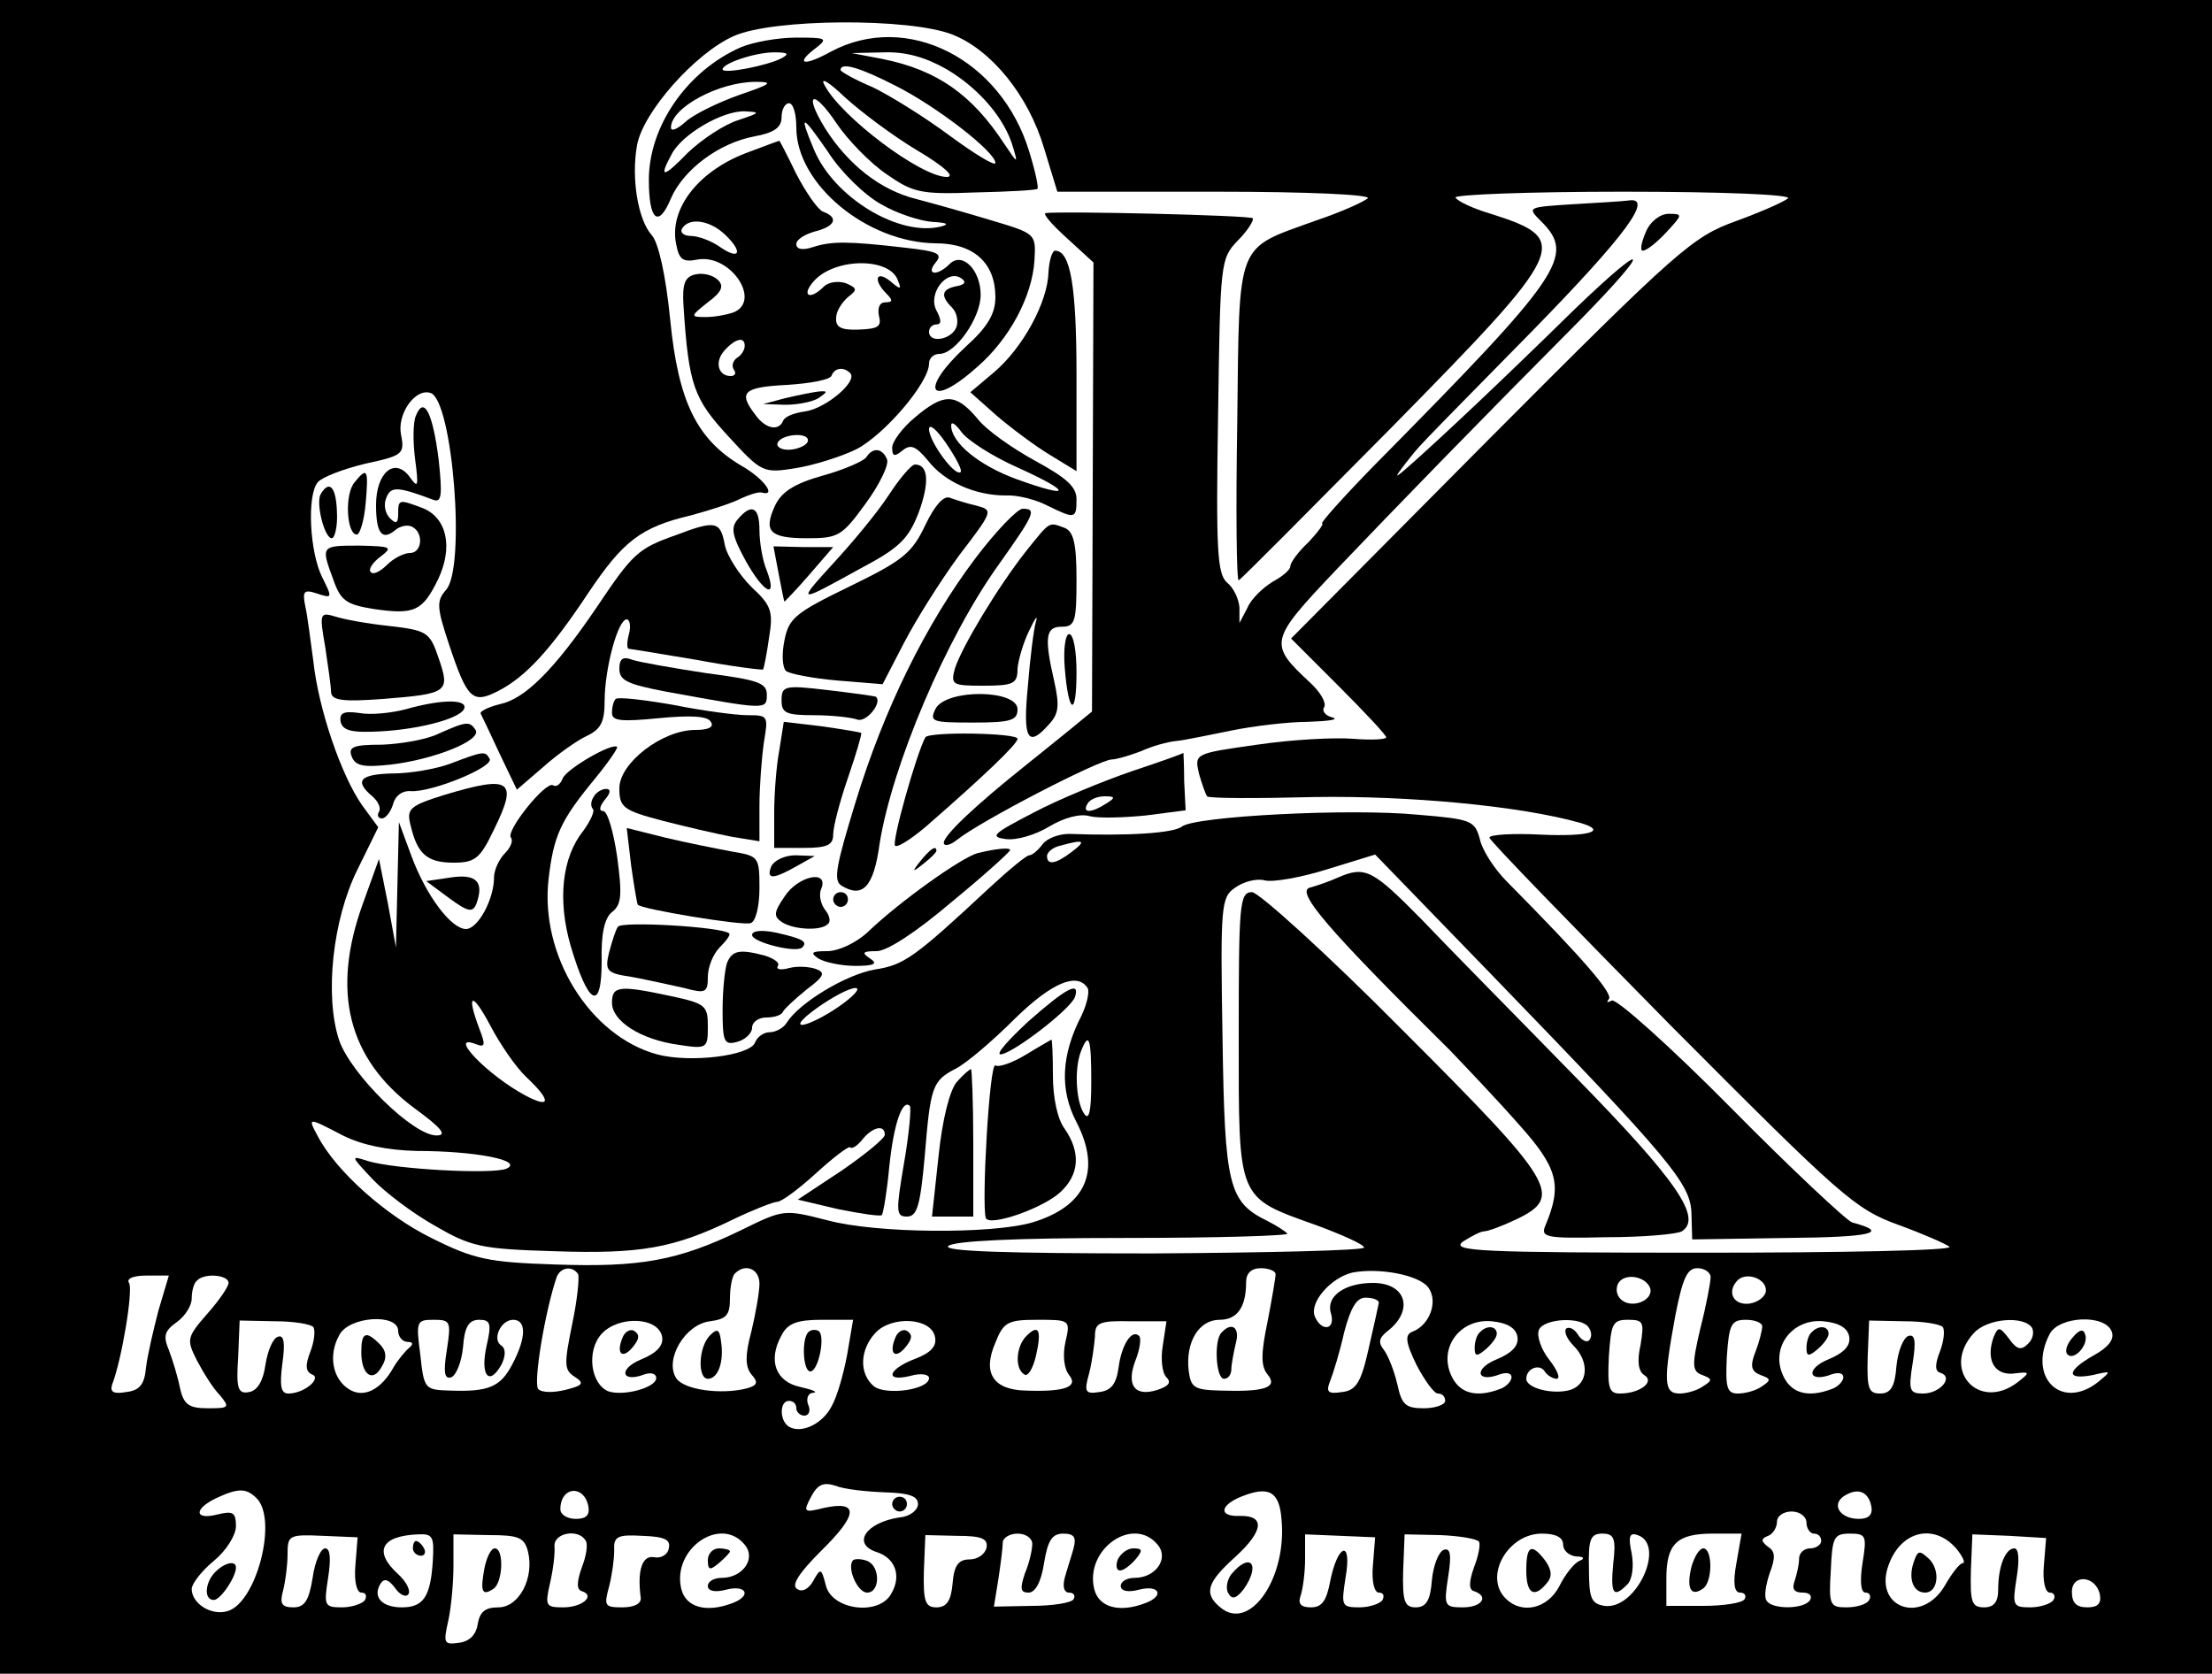 <?xml version="1.0" standalone="no"?>
<!DOCTYPE svg PUBLIC "-//W3C//DTD SVG 20010904//EN"
 "http://www.w3.org/TR/2001/REC-SVG-20010904/DTD/svg10.dtd">
<svg version="1.0" xmlns="http://www.w3.org/2000/svg"
 width="300pt" height="227pt" viewBox="0 0 300 227"
 preserveAspectRatio="xMidYMid meet">
<g transform="translate(0,227) scale(0.1,-0.1)"
fill="#000000" stroke="none">
<path d="M0 1135 l0 -1135 1500 0 1500 0 0 1135 0 1135 -1500 0 -1500 0 0
-1135z m1292 1088 c53 -21 103 -83 124 -154 l18 -59 215 0 c126 0 211 -4 206
-9 -6 -5 -37 -19 -70 -30 -110 -40 -104 -24 -107 -274 -2 -119 -1 -216 2 -214
3 1 96 95 208 208 239 243 244 254 134 289 -24 7 -45 17 -48 22 -3 4 99 8 227
8 137 0 229 -4 224 -9 -6 -5 -38 -19 -71 -31 -58 -21 -77 -37 -333 -294 l-270
-272 64 -64 c36 -36 65 -67 65 -70 0 -3 -20 -4 -45 -2 -25 2 -83 -1 -130 -8
-85 -12 -85 -12 -79 -39 4 -14 9 -28 11 -31 2 -3 68 -3 146 -1 127 2 279 -12
360 -35 38 -11 13 -19 -53 -16 -38 2 -70 0 -70 -4 0 -4 111 -118 246 -255 231
-232 250 -249 308 -270 33 -12 65 -26 70 -30 5 -5 -145 -8 -335 -8 -303 0
-342 2 -325 15 11 7 24 14 29 14 5 0 24 7 43 16 65 31 54 49 -153 256 -103
104 -196 188 -205 188 -17 0 -18 -16 -18 -195 0 -225 -3 -218 106 -257 35 -13
64 -26 64 -30 0 -4 -129 -7 -287 -8 -202 0 -284 3 -277 10 7 7 92 11 239 11
125 0 225 3 221 6 -3 3 -15 11 -27 17 -53 26 -58 47 -61 249 -3 179 -2 190 17
203 11 8 29 13 40 10 11 -3 50 4 85 15 l65 20 158 -163 c245 -253 270 -284
271 -324 l1 -35 130 2 c112 1 140 7 87 21 -7 2 -81 71 -164 155 -83 84 -156
149 -162 146 -6 -3 -8 -3 -4 2 6 7 -33 53 -138 159 -17 17 -34 43 -37 58 -7
25 -11 27 -84 33 -92 9 -302 -2 -320 -16 -11 -9 -73 -13 -153 -10 -14 0 -30
-6 -36 -14 -6 -8 -14 -15 -18 -15 -4 0 -28 -20 -54 -44 -102 -95 -116 -105
-156 -111 -39 -7 -102 -45 -119 -72 -4 -7 -15 -13 -23 -13 -8 0 -17 -6 -20
-14 -7 -18 -88 -28 -133 -16 -91 25 -159 134 -147 238 7 59 16 79 63 136 18
22 31 41 30 43 -7 6 -69 -30 -74 -43 -3 -8 -9 -12 -13 -9 -10 6 -65 -63 -57
-71 3 -4 0 -13 -8 -21 -8 -8 -15 -23 -15 -33 0 -30 -22 -70 -38 -70 -20 0 -54
45 -74 99 l-17 46 -2 -85 -2 -85 -11 60 -12 60 -22 -61 c-43 -119 -20 -210 70
-277 37 -27 45 -37 30 -37 -32 0 -116 83 -132 129 -20 60 -9 164 25 232 l28
57 -22 30 c-28 40 -59 130 -66 195 -4 29 -8 62 -11 75 -4 20 -2 23 16 17 21
-7 21 -6 7 22 -17 34 -21 111 -6 129 6 7 35 18 64 25 51 11 54 13 49 39 -6 28
19 64 40 57 30 -10 48 -237 21 -267 -13 -15 -13 -23 4 -74 25 -75 32 -81 67
-63 37 19 71 56 122 133 47 70 71 89 139 105 26 7 57 17 68 23 11 5 23 9 28 8
21 -6 3 19 -27 36 -61 36 -86 87 -97 198 -6 61 -16 105 -25 115 -19 21 -28 78
-20 122 8 45 79 125 131 148 53 24 239 25 297 2z m162 -1108 c-22 -17 -34 -19
-34 -6 0 5 8 12 18 14 32 9 36 7 16 -8z m21 -185 c3 -5 -1 -22 -8 -37 -28 -54
-30 -101 -7 -145 34 -66 13 -114 -60 -136 -55 -16 -212 -15 -278 3 -59 15 -59
15 -118 -14 -85 -41 -136 -50 -251 -46 -91 3 -110 7 -168 36 -61 30 -129 90
-154 138 -14 26 -14 26 34 1 26 -13 60 -20 100 -21 80 0 146 -13 122 -24 -19
-8 -149 -1 -187 10 -25 8 -25 8 5 -24 17 -18 54 -46 84 -63 50 -29 63 -32 163
-35 116 -4 162 4 242 43 27 13 55 24 60 24 6 0 30 18 53 39 23 21 44 37 46 35
2 -3 10 2 17 11 14 17 30 20 30 6 0 -5 -27 -27 -59 -49 l-59 -39 55 -13 c30
-6 56 -10 59 -8 2 3 7 32 10 65 6 59 18 93 28 83 2 -3 -1 -38 -8 -78 -11 -65
-11 -72 4 -72 14 0 18 15 24 80 8 97 10 104 43 121 15 8 50 38 79 67 50 49 85
64 99 42z m-337 -25 c-20 -14 -43 -25 -50 -25 -17 0 53 49 72 50 8 0 -2 -11
-22 -25z m-424 -96 c34 -32 33 -43 -1 -25 -51 27 -107 85 -68 70 13 -5 14 -2
5 21 -18 48 -10 51 15 4 13 -25 35 -57 49 -70z m766 -6 c0 -41 -3 -54 -10 -43
-11 17 -13 61 -4 84 11 28 14 18 14 -41z m-696 -261 c2 -4 -1 -35 -8 -68 -11
-54 -11 -62 3 -71 14 -9 12 -12 -12 -18 -16 -4 -32 -4 -37 1 -7 8 9 105 25
152 5 13 21 16 29 4z m246 -13 c0 -11 -5 -40 -11 -65 -9 -33 -8 -48 0 -58 10
-11 8 -15 -6 -19 -35 -9 -86 -2 -96 14 -16 25 12 73 46 77 22 3 27 8 27 31 0
15 3 31 7 34 14 14 33 6 33 -14z m700 13 c0 -5 -5 -34 -11 -65 -9 -43 -9 -60
0 -71 15 -18 -4 -24 -64 -22 -36 1 -40 4 -43 28 -4 38 14 68 42 68 24 0 36 17
36 51 0 12 7 19 20 19 11 0 20 -4 20 -8z m207 -18 c14 -19 2 -51 -21 -60 -11
-4 -10 -14 5 -45 11 -21 24 -39 29 -39 6 0 10 -4 10 -10 0 -5 -13 -10 -29 -10
-25 0 -30 5 -36 33 -4 17 -12 38 -18 46 -8 10 -7 16 4 25 37 28 27 66 -19 66
-38 0 -64 -18 -57 -41 7 -23 -13 -26 -22 -4 -7 19 22 52 51 59 36 7 90 -3 103
-20z m383 14 c0 -7 -6 -39 -14 -70 -12 -51 -11 -58 3 -63 13 -5 14 -7 1 -15
-8 -6 -23 -10 -32 -10 -22 0 -22 17 -6 105 10 51 16 65 30 65 10 0 18 -6 18
-12z m-2105 -45 c-7 -27 -15 -61 -17 -78 -2 -23 -9 -31 -27 -33 -17 -3 -22 0
-19 10 13 33 29 129 23 138 -4 6 6 10 24 10 l30 0 -14 -47z m95 37 c0 -5 -13
-24 -29 -42 -28 -32 -28 -35 -14 -63 9 -17 22 -38 31 -47 14 -17 13 -18 -16
-18 -26 0 -33 5 -38 28 -3 15 -10 38 -15 51 -8 19 -6 26 11 38 11 8 20 22 20
32 0 10 3 21 7 24 10 11 43 8 43 -3z m1928 -7 c5 -17 -26 -29 -40 -15 -6 6 -7
15 -3 22 9 14 37 9 43 -7z m157 -3 c0 -8 -10 -16 -22 -18 -22 -3 -32 16 -16
32 12 11 38 2 38 -14z m-525 -17 c-1 -5 -7 -33 -14 -63 -10 -45 -17 -56 -36
-58 -19 -3 -22 0 -16 15 4 10 13 39 19 66 9 34 17 47 29 47 10 0 18 -3 18 -7z
m-1445 -33 c3 -5 1 -20 -4 -33 -7 -18 -7 -27 2 -31 14 -5 -10 -26 -32 -26 -10
0 -12 10 -8 41 4 28 2 39 -6 36 -7 -2 -14 -19 -17 -38 -3 -22 -11 -35 -22 -37
-15 -3 -18 4 -15 47 l2 50 48 -1 c26 0 49 -4 52 -8z m115 -5 c0 -8 6 -15 13
-15 7 0 8 -3 2 -8 -5 -4 -15 -16 -21 -26 -17 -31 -41 -43 -61 -30 -22 14 -28
46 -13 73 13 26 80 30 80 6z m66 -26 c-5 -31 -3 -40 6 -37 7 3 14 21 16 41 2
28 8 37 22 37 15 0 17 -5 10 -35 -9 -40 3 -56 20 -26 6 12 6 22 0 26 -13 8 -1
35 16 35 18 0 18 -24 -1 -60 -16 -31 -32 -38 -85 -36 -34 1 -35 2 -40 49 -6
45 -5 47 18 47 23 0 24 -2 18 -41z m292 18 c2 -12 -7 -22 -29 -31 -31 -13 -26
-32 5 -20 9 3 16 1 16 -5 0 -13 -44 -25 -65 -18 -24 10 -30 55 -9 78 23 25 77
23 82 -4z m251 -24 c-5 -27 -14 -58 -21 -70 -12 -24 -41 -38 -58 -28 -13 8
-13 35 0 35 6 0 10 -4 10 -10 0 -5 5 -10 11 -10 6 0 9 7 5 15 -3 8 0 16 7 16
7 1 -1 4 -18 8 -33 7 -44 36 -25 70 8 16 21 21 54 21 l43 0 -8 -47z m119 24
c3 -13 -6 -22 -27 -30 -37 -14 -42 -32 -6 -23 14 4 25 2 25 -3 0 -16 -59 -24
-75 -11 -20 17 -19 49 2 72 22 24 76 21 81 -5z m177 -7 c-4 -18 -2 -36 5 -45
13 -16 -6 -23 -59 -21 -44 1 -59 24 -41 65 11 28 17 31 57 31 44 0 45 0 38
-30z m132 -5 c-3 -18 -1 -37 5 -43 7 -7 3 -12 -12 -17 -31 -10 -43 6 -30 40 6
15 8 30 5 33 -10 10 -24 -12 -28 -43 -3 -22 -10 -31 -26 -33 -19 -3 -21 0 -14
25 4 15 7 38 8 50 0 19 5 22 49 21 l48 0 -5 -33z m481 12 c2 -12 -7 -22 -29
-31 -31 -13 -26 -32 5 -20 9 3 16 2 16 -4 0 -5 -7 -13 -16 -16 -32 -12 -55 -6
-66 19 -17 38 13 77 55 73 21 -2 33 -9 35 -21z m97 12 c4 -6 4 -13 0 -17 -3
-3 -10 0 -15 8 -5 8 -12 11 -16 8 -3 -4 1 -14 10 -23 22 -22 20 -52 -4 -60
-23 -7 -60 2 -60 15 0 14 18 21 25 10 3 -5 11 -10 16 -10 6 0 1 12 -10 26 -11
14 -17 32 -14 40 6 16 59 19 68 3z m70 -23 c-5 -22 -3 -36 5 -41 15 -9 -6 -25
-33 -25 -15 0 -17 8 -15 50 3 45 5 50 26 50 21 0 22 -3 17 -34z m165 25 c0 -5
-4 -21 -9 -34 -8 -20 -6 -27 7 -32 14 -5 14 -7 2 -15 -8 -6 -23 -10 -33 -10
-15 0 -17 8 -15 50 3 44 6 50 26 50 12 0 22 -4 22 -9z m118 -14 c2 -12 -7 -22
-29 -31 -31 -13 -26 -32 5 -20 9 3 16 2 16 -4 0 -5 -7 -13 -16 -16 -32 -12
-55 -6 -66 19 -17 38 13 77 55 73 21 -2 33 -9 35 -21z m127 13 c3 -5 1 -20 -4
-33 -7 -18 -7 -27 1 -29 18 -6 -1 -28 -24 -28 -18 0 -20 4 -14 41 5 31 3 40
-6 37 -7 -3 -14 -21 -16 -41 -2 -28 -8 -37 -22 -37 -16 0 -18 7 -17 49 l2 50
48 -1 c26 0 49 -4 52 -8z m121 -1 c3 -6 1 -16 -6 -22 -9 -9 -15 -7 -25 7 -13
17 -15 17 -21 3 -11 -30 0 -52 26 -50 24 3 24 2 6 -12 -53 -40 -104 18 -59 67
18 20 68 24 79 7z m108 -5 c4 -10 -4 -21 -24 -32 -37 -21 -39 -34 -2 -27 26 6
26 6 8 -9 -50 -40 -97 6 -66 65 13 24 75 27 84 3z m-1664 -218 c33 -1 45 -5
45 -16 0 -8 -11 -17 -25 -18 -46 -7 -65 -36 -31 -47 25 -8 34 -32 20 -56 -16
-31 -81 -23 -89 11 -6 23 -7 24 -17 6 -6 -11 -15 -16 -22 -11 -8 5 2 21 33 52
50 49 51 68 4 58 -28 -7 -29 -6 -18 15 9 17 17 20 33 15 12 -5 42 -8 67 -9z
m-852 -8 c29 -29 0 -141 -39 -153 -22 -7 -49 10 -49 30 0 7 14 25 30 38 17 14
30 35 30 47 0 19 -4 21 -25 16 -31 -8 -33 7 -2 22 30 14 41 14 55 0z m450 -11
c2 -12 -3 -17 -17 -17 -12 0 -21 6 -21 13 0 31 32 34 38 4z m940 -17 c8 -80
-43 -154 -83 -120 -23 19 -18 34 21 69 38 35 40 56 5 55 -28 -1 -27 14 2 26
37 15 52 8 55 -30z m800 17 c2 -11 -3 -17 -17 -17 -25 0 -38 19 -20 31 19 12
33 6 37 -14z m-88 -22 c0 -8 5 -15 10 -15 6 0 10 -4 10 -10 0 -5 -7 -10 -15
-10 -8 0 -15 -6 -15 -14 0 -8 -3 -21 -6 -30 -4 -11 -1 -16 11 -16 9 0 13 -4
10 -10 -8 -13 -52 -13 -59 -1 -4 5 -1 22 4 37 8 21 8 30 -2 36 -10 8 -10 11 0
15 6 2 12 11 12 19 0 8 9 14 20 14 11 0 20 -7 20 -15z m-1968 -58 c-2 -22 2
-37 8 -37 6 0 8 -4 5 -10 -3 -5 -18 -10 -31 -10 -24 0 -25 2 -19 40 4 26 3 40
-4 40 -6 0 -14 -18 -17 -40 -5 -31 -11 -40 -26 -40 -16 0 -19 5 -14 23 3 12 6
34 6 49 0 26 2 27 48 25 l47 -2 -3 -38z m105 6 c-3 -49 -13 -63 -42 -63 -27 0
-40 14 -29 32 5 8 11 6 20 -6 6 -9 15 -13 18 -8 3 5 -3 17 -14 27 -34 31 -23
52 27 54 20 1 22 -3 20 -36z m129 13 c9 -36 -12 -76 -40 -76 -18 0 -25 -6 -28
-22 -2 -15 -11 -24 -25 -26 -21 -3 -22 -1 -15 30 4 18 7 52 7 75 l0 42 48 -1
c40 0 48 -3 53 -22z m78 15 c4 -5 1 -22 -5 -37 -7 -20 -7 -30 0 -32 19 -6 1
-22 -25 -22 -24 0 -25 2 -18 33 4 17 7 40 6 50 -1 18 32 24 42 8z m113 -11
c-1 -8 -10 -14 -20 -12 -16 3 -23 -18 -18 -55 1 -8 -9 -13 -25 -13 -24 0 -25
2 -18 28 4 15 7 37 7 49 -1 19 4 22 38 20 30 -1 39 -5 36 -17z m103 5 c16 -19
-3 -45 -31 -45 -11 0 -19 -5 -19 -11 0 -7 10 -9 25 -5 27 7 35 -8 9 -18 -36
-14 -64 -6 -70 19 -13 54 53 100 86 60z m328 -4 c-2 -9 -12 -16 -23 -16 -15 0
-21 -8 -23 -32 -2 -24 -8 -33 -22 -33 -15 0 -18 8 -17 49 l2 49 43 -1 c34 0
42 -4 40 -16z m62 5 c0 -8 -4 -26 -10 -40 -7 -21 -6 -26 5 -26 9 0 17 14 21
40 5 31 11 40 26 40 15 0 18 -5 14 -20 -3 -11 -9 -29 -12 -40 -3 -12 -1 -20 6
-20 6 0 9 -4 6 -9 -3 -5 -29 -9 -57 -9 l-51 -1 6 37 c3 20 6 43 6 50 0 6 9 12
20 12 11 0 20 -6 20 -14z m170 -1 c16 -19 -3 -45 -31 -45 -11 0 -19 -5 -19
-11 0 -7 10 -9 25 -5 27 7 35 -8 9 -18 -36 -14 -64 -6 -70 19 -13 54 53 100
86 60z m292 -28 c-2 -22 2 -37 8 -37 6 0 8 -4 5 -10 -3 -5 -18 -10 -31 -10
-25 0 -25 2 -19 41 9 52 -11 45 -21 -6 -5 -26 -11 -35 -26 -35 -14 0 -18 5
-14 16 3 9 6 31 6 49 l0 34 48 -2 47 -2 -3 -38z m144 32 c2 -4 -1 -20 -7 -35
-7 -20 -7 -30 0 -32 21 -7 11 -22 -15 -22 -25 0 -26 2 -20 41 5 31 3 40 -6 37
-7 -3 -14 -21 -16 -41 -2 -28 -8 -37 -22 -37 -15 0 -18 8 -17 49 l2 50 48 -1
c26 -1 50 -5 53 -9z m114 -4 c0 -8 8 -15 18 -16 10 0 12 -3 4 -6 -7 -3 -19
-18 -27 -34 -16 -31 -51 -39 -73 -17 -30 30 3 88 49 88 19 0 29 -5 29 -15z
m68 -25 c-4 -42 0 -48 19 -29 7 7 9 25 6 42 -5 23 -3 29 8 25 39 -13 -2 -102
-45 -96 -18 3 -21 10 -21 51 -1 39 2 47 18 47 16 0 19 -6 15 -40z m167 0 c-5
-27 -3 -40 5 -40 6 0 9 -4 6 -9 -3 -5 -28 -9 -56 -9 l-50 0 0 37 c0 47 14 61
63 61 l39 0 -7 -40z m171 0 c-4 -26 -2 -40 4 -40 6 0 8 -5 5 -10 -3 -6 -17
-10 -31 -10 -22 0 -24 3 -21 50 2 45 4 50 26 50 22 0 23 -3 17 -40z m127 20
c9 -11 13 -20 9 -20 -4 0 -15 -14 -24 -30 -32 -55 -99 -30 -76 29 17 45 61 55
91 21z m119 -23 c-2 -22 2 -37 8 -37 6 0 8 -5 5 -10 -3 -5 -18 -10 -31 -10
-24 0 -25 2 -19 40 4 24 3 40 -3 40 -12 0 -22 -24 -22 -56 0 -17 -6 -24 -19
-24 -17 0 -19 7 -18 50 l2 49 50 -2 50 -3 -3 -37z m76 -40 c2 -12 -3 -17 -17
-17 -15 0 -21 6 -21 21 0 25 33 22 38 -4z"/>
<path d="M1005 2206 c-73 -32 -125 -107 -125 -180 0 -55 13 -66 30 -25 17 39
65 75 113 84 27 5 37 12 37 26 0 11 5 19 10 19 6 0 10 -15 10 -33 0 -77 96
-156 189 -157 52 0 81 -27 81 -73 0 -22 -10 -40 -40 -67 -64 -59 -50 -86 15
-28 44 38 75 96 78 145 2 36 2 36 -58 54 -33 10 -79 23 -102 29 -49 12 -93 47
-124 96 -30 49 -16 54 16 6 15 -22 45 -53 67 -68 36 -25 46 -28 121 -25 45 1
83 3 84 5 2 1 -3 24 -11 50 -38 126 -166 191 -269 136 -38 -21 -50 -17 -19 6
15 12 12 13 -28 13 -25 0 -58 -6 -75 -13z m55 -15 c-19 -10 -80 -22 -80 -15 0
8 44 23 70 23 19 0 21 -2 10 -8z m224 -15 c44 -26 79 -67 90 -106 7 -23 6 -22
-12 5 -44 67 -91 100 -165 115 l-42 8 44 1 c30 1 57 -7 85 -23z m-70 -22 c56
-28 136 -90 136 -105 0 -5 -28 12 -62 37 -35 26 -82 55 -105 66 -24 10 -43 21
-43 23 0 11 25 4 74 -21z m30 -88 c37 -22 52 -36 40 -36 -35 0 -144 82 -166
125 -6 11 6 4 28 -17 22 -20 66 -53 98 -72z m-242 75 c-28 -10 -61 -26 -72
-36 -11 -10 -20 -14 -20 -8 0 27 65 62 115 62 25 0 21 -3 -23 -18z m-1 -34
c-19 -6 -49 -26 -68 -44 -34 -35 -40 -35 -22 -2 14 27 69 59 99 58 22 -1 21
-2 -9 -12z m194 -114 c22 -13 54 -23 70 -24 19 -1 23 -3 12 -6 -57 -15 -146
39 -173 104 -21 50 -17 49 19 -3 17 -27 50 -59 72 -71z"/>
<path d="M1016 2064 c-67 -24 -109 -76 -99 -125 4 -21 9 -25 29 -21 45 8 88
-57 48 -72 -9 -3 -25 -6 -37 -6 -21 0 -21 1 3 20 19 14 22 22 14 30 -7 7 -20
10 -30 8 -15 -3 -19 -12 -17 -43 7 -108 14 -126 61 -177 45 -49 47 -50 91 -43
25 4 63 16 83 26 38 20 98 90 98 116 0 7 6 13 14 13 22 0 56 49 56 80 0 34
-25 59 -42 42 -17 -17 -33 -15 -19 2 10 12 3 15 -41 20 -78 9 -100 9 -125 1
-15 -5 -23 -3 -23 4 0 6 11 13 25 17 28 7 33 19 11 27 -7 3 -23 26 -36 51 -12
25 -23 46 -23 45 -1 0 -20 -7 -41 -15z m-34 -111 c25 -23 23 -37 -4 -19 -12 9
-31 16 -41 16 -10 0 -15 5 -12 10 9 15 36 12 57 -7z m236 -64 c5 -12 3 -12
-11 0 -19 15 -23 1 -5 -17 9 -9 9 -12 -1 -12 -8 0 -11 -7 -9 -18 4 -15 -1 -18
-27 -19 -24 -1 -32 3 -31 16 0 9 8 21 16 28 13 10 13 12 -3 19 -10 3 -23 2
-30 -5 -19 -19 -31 -12 -13 8 29 32 104 32 114 0z m80 -7 c-21 -4 -23 -13 -7
-29 7 -7 9 -19 6 -27 -7 -17 -37 -22 -37 -6 0 6 5 10 10 10 7 0 7 6 0 19 -12
23 14 56 33 44 8 -5 6 -9 -5 -11z m-288 -81 c0 -6 -5 -13 -10 -16 -6 -4 -8
-11 -5 -16 4 -5 2 -9 -4 -9 -17 0 -22 19 -9 34 15 17 28 20 28 7z m143 -37
c11 -11 -33 -48 -61 -52 -15 -2 -28 -7 -30 -13 -6 -14 -24 -11 -38 9 -23 30
-16 37 44 40 31 2 59 7 60 13 4 10 16 12 25 3z m-58 -94 c-3 -5 -15 -10 -26
-10 -11 0 -17 5 -14 10 3 6 15 10 26 10 11 0 17 -4 14 -10z"/>
<path d="M1065 1730 l-30 -8 30 -1 c17 0 37 4 45 9 13 9 13 10 0 9 -8 -1 -28
-5 -45 -9z"/>
<path d="M2133 1993 c-62 -4 -62 -4 -43 -23 47 -47 30 -72 -227 -332 -42 -43
-73 -78 -70 -78 3 0 -5 -11 -18 -25 -14 -13 -25 -28 -25 -33 0 -5 -11 -14 -24
-21 -13 -8 -29 -23 -34 -35 l-11 -21 0 21 c-1 12 -8 27 -17 34 -13 12 -15 43
-12 226 3 209 3 213 27 238 14 14 22 28 20 30 -4 4 -259 10 -281 7 -4 -1 9
-16 29 -34 l36 -33 -1 -305 -1 -304 -28 -23 c-15 -12 -43 -35 -62 -50 -69 -55
-111 -95 -111 -105 0 -5 8 -4 18 4 31 25 193 109 210 109 6 0 23 5 39 11 15 7
37 13 48 14 11 1 44 8 74 14 29 6 77 12 105 12 28 1 43 3 33 6 -9 2 -15 9 -11
14 3 6 -5 20 -19 33 -57 53 -56 57 35 153 85 89 187 194 332 340 98 100 93
111 -8 14 -105 -103 -179 -172 -217 -206 -28 -25 -30 -26 -14 -5 24 30 2 7
173 181 128 131 166 183 130 177 -7 -1 -41 -3 -75 -5z"/>
<path d="M2232 1955 c-6 -14 -8 -25 -4 -25 5 0 19 11 32 25 22 24 23 25 3 25
-11 0 -25 -10 -31 -25z"/>
<path d="M1422 1901 c-1 -41 -35 -103 -74 -136 l-32 -27 36 -32 c20 -17 52
-41 72 -53 l36 -22 0 130 c0 120 -8 169 -29 169 -4 0 -8 -13 -9 -29z"/>
<path d="M1241 1704 c-17 -14 -31 -33 -31 -41 0 -12 3 -13 14 -4 11 9 18 6 34
-13 23 -30 65 -48 106 -48 16 1 42 -6 57 -14 37 -18 39 -18 39 9 0 17 -14 29
-56 52 -31 17 -67 42 -79 58 -29 34 -45 34 -84 1z m62 -74 c-7 -8 -43 41 -43
58 0 8 10 0 23 -19 13 -19 22 -36 20 -39z m77 6 c75 -34 74 -43 -1 -16 -52 19
-89 50 -89 73 0 6 6 2 14 -9 8 -11 42 -33 76 -48z"/>
<path d="M564 1706 c-4 -9 -4 -36 -1 -59 5 -38 4 -40 -8 -23 -20 26 -45 5 -45
-39 0 -38 8 -49 26 -34 7 6 18 8 24 4 15 -9 12 -35 -4 -35 -8 0 -22 -7 -31
-16 -9 -9 -19 -14 -22 -10 -4 3 2 13 13 21 17 13 15 14 -28 15 -53 0 -53 0
-36 -46 10 -29 18 -34 55 -40 55 -8 66 -3 87 40 21 44 12 84 -21 97 -32 12
-33 12 -33 -8 0 -13 -3 -14 -11 -6 -7 7 -9 19 -5 28 6 16 16 15 64 -3 11 -4
12 7 7 54 -8 64 -20 88 -31 60z"/>
<path d="M1175 1650 c-3 -5 -30 -17 -59 -25 -39 -11 -56 -22 -65 -41 -16 -35
-7 -44 44 -44 42 0 47 3 79 47 19 26 32 53 29 60 -6 15 -19 17 -28 3z"/>
<path d="M1205 1598 c-15 -23 -49 -64 -74 -91 -51 -56 -51 -56 36 -8 53 28 65
40 79 76 15 41 13 65 -5 65 -5 0 -21 -19 -36 -42z"/>
<path d="M481 1616 c-14 -16 -11 -71 3 -71 4 0 10 19 12 43 4 46 2 49 -15 28z"/>
<path d="M435 1600 c-7 -12 5 -60 15 -60 4 0 8 16 7 35 -1 34 -10 45 -22 25z"/>
<path d="M1255 1558 c-18 -38 -30 -48 -102 -83 -74 -36 -83 -43 -89 -73 -4
-19 -3 -37 2 -42 5 -4 36 -10 70 -13 l61 -5 29 56 c16 31 50 85 75 119 46 60
46 61 24 67 -13 3 -29 8 -37 11 -8 3 -20 -10 -33 -37z"/>
<path d="M1000 1565 c-9 -11 -7 -22 11 -55 25 -45 44 -54 29 -14 -6 14 -10 39
-10 55 0 32 -11 37 -30 14z"/>
<path d="M1323 1513 c-67 -89 -124 -204 -163 -332 -26 -85 -30 -105 -19 -112
29 -18 44 -2 52 57 17 106 90 279 162 379 49 69 51 75 32 75 -7 0 -36 -30 -64
-67z"/>
<path d="M916 1544 c-51 -18 -58 -25 -107 -98 -57 -84 -97 -124 -131 -131 -16
-4 -28 -10 -26 -13 2 -4 14 -29 26 -55 l23 -48 36 31 c19 17 46 36 59 42 19 9
24 19 24 47 0 44 18 111 30 111 4 0 6 -9 3 -20 -3 -11 -3 -20 0 -20 2 0 44 -7
92 -15 48 -9 89 -14 90 -13 1 2 5 21 8 43 6 36 3 44 -24 69 -16 16 -33 42 -36
57 -6 32 -12 34 -67 13z"/>
<path d="M1392 1523 c-38 -48 -88 -131 -97 -160 -6 -22 -3 -23 39 -23 41 0 46
3 46 23 1 12 8 36 16 52 8 17 12 22 9 12 -3 -10 -8 -50 -11 -88 -7 -72 0 -84
29 -51 13 14 14 25 7 57 -14 61 -12 75 10 75 18 0 20 7 20 64 0 49 -4 65 -16
70 -22 8 -19 10 -52 -31z"/>
<path d="M1056 1492 c4 -20 7 -37 8 -38 0 0 16 16 34 37 l32 37 -40 0 -41 1 7
-37z"/>
<path d="M441 1393 c4 -27 8 -54 8 -62 1 -11 16 -13 70 -9 88 7 92 9 76 55
-12 36 -16 38 -67 44 -29 3 -62 9 -74 13 -20 6 -21 4 -13 -41z"/>
<path d="M1444 1365 c5 -64 16 -69 16 -7 0 29 -4 52 -10 52 -5 0 -8 -20 -6
-45z"/>
<path d="M840 1363 c0 -16 11 -21 63 -31 137 -25 137 -25 137 -4 0 16 -13 20
-82 29 -46 7 -91 15 -100 18 -13 5 -18 2 -18 -12z"/>
<path d="M1060 1320 c0 -17 6 -20 44 -20 24 0 51 -3 59 -6 12 -4 34 23 25 31
-2 1 -31 5 -65 9 -59 7 -63 6 -63 -14z"/>
<path d="M835 1322 c-3 -3 -5 -11 -5 -19 0 -11 13 -12 64 -7 42 4 66 3 70 -5
5 -7 -3 -11 -21 -11 -45 0 -103 -45 -103 -79 0 -26 5 -30 58 -44 31 -8 74 -18
95 -22 l37 -6 0 48 c0 26 3 65 6 86 6 36 6 37 -22 37 -16 0 -61 6 -101 14 -40
7 -75 11 -78 8z"/>
<path d="M1269 1309 c-9 -18 -5 -19 51 -19 51 0 60 3 60 18 0 27 -96 28 -111
1z"/>
<path d="M550 1308 c-19 -5 -47 -8 -63 -5 -21 3 -27 0 -25 -12 3 -12 15 -15
53 -13 57 3 115 19 115 33 0 11 -34 10 -80 -3z"/>
<path d="M595 1275 c-16 -8 -51 -14 -77 -15 -39 0 -46 -3 -41 -16 5 -13 16
-15 53 -11 59 7 124 33 115 47 -8 12 -12 12 -50 -5z"/>
<path d="M1057 1253 c-4 -21 -7 -59 -7 -85 l0 -48 40 0 c32 0 40 4 40 18 0 11
9 45 20 77 11 32 19 59 18 61 -2 1 -26 5 -54 9 l-51 6 -6 -38z"/>
<path d="M1255 1270 c-12 -22 -46 -142 -41 -147 3 -3 22 9 43 27 78 68 123
111 123 118 0 8 -120 10 -125 2z"/>
<path d="M610 1234 c-19 -7 -54 -13 -77 -13 -45 -1 -53 -10 -28 -31 8 -7 12
-16 9 -21 -3 -5 -1 -9 4 -9 5 0 12 9 15 19 3 12 13 19 24 18 28 -2 114 33 107
44 -6 11 -9 10 -54 -7z"/>
<path d="M1535 1224 c-38 -13 -99 -38 -133 -56 -56 -29 -60 -33 -38 -36 15 -2
41 6 59 17 20 12 42 18 55 14 12 -3 46 -2 76 1 l54 7 -2 40 c0 21 -1 38 -1 38
0 -1 -31 -12 -70 -25z m-35 -44 c-20 -13 -33 -13 -25 0 3 6 14 10 23 10 15 0
15 -2 2 -10z"/>
<path d="M603 1192 c-48 -15 -52 -19 -46 -42 9 -38 22 -50 58 -50 29 0 36 5
55 45 33 67 23 74 -67 47z"/>
<path d="M805 1189 c-4 -6 -4 -13 -1 -16 3 -3 -3 -16 -13 -30 -29 -36 -35 -94
-17 -156 24 -81 42 -90 42 -21 -1 38 4 59 14 67 13 10 14 23 7 75 -5 34 -13
62 -19 62 -6 0 -5 6 2 15 8 9 9 15 2 15 -6 0 -14 -5 -17 -11z"/>
<path d="M856 1096 c4 -28 8 -52 9 -53 4 -6 143 -29 153 -25 7 2 12 23 12 47
0 43 -1 44 -37 50 -21 4 -62 12 -91 19 l-52 13 6 -51z"/>
<path d="M1249 1103 c-13 -16 -12 -17 4 -4 9 7 17 15 17 17 0 8 -8 3 -21 -13z"/>
<path d="M1326 1113 c-22 -6 -105 -65 -149 -107 -16 -15 -40 -26 -55 -26 -21
0 -24 -2 -12 -10 8 -5 31 -10 50 -10 26 0 31 3 20 10 -12 8 -10 10 9 10 14 0
54 26 102 67 44 36 79 68 79 70 0 4 -19 2 -44 -4z"/>
<path d="M1046 1095 c-7 -18 2 -18 34 0 l25 14 -26 1 c-15 0 -29 -7 -33 -15z"/>
<path d="M612 1080 l-34 -5 31 -23 c26 -19 32 -20 37 -8 11 30 0 41 -34 36z"/>
<path d="M1815 1080 c-11 -5 -28 -11 -39 -14 -18 -6 23 -55 190 -220 22 -23
64 -67 93 -100 54 -60 60 -83 37 -138 -7 -16 0 -18 82 -16 50 0 96 4 103 8 28
18 -6 68 -144 209 -78 80 -172 175 -208 213 -67 68 -77 74 -114 58z"/>
<path d="M1064 1054 c-15 -22 -15 -27 -3 -35 16 -10 53 -12 62 -2 4 3 2 12 -4
19 -6 8 -9 21 -5 29 10 26 -32 17 -50 -11z"/>
<path d="M1130 1050 c0 -5 5 -10 10 -10 6 0 10 5 10 10 0 6 -4 10 -10 10 -5 0
-10 -4 -10 -10z"/>
<path d="M838 1013 c-3 -4 -8 -20 -12 -35 -6 -25 -3 -28 31 -33 21 -4 53 -11
71 -15 29 -8 32 -6 32 15 0 13 7 31 16 40 9 9 15 17 13 19 -9 9 -147 17 -151
9z"/>
<path d="M1020 1002 c0 -10 60 -25 68 -17 8 8 0 12 -35 20 -19 4 -33 3 -33 -3z"/>
<path d="M986 964 c-3 -9 -6 -37 -6 -64 0 -43 2 -48 20 -43 11 3 20 12 20 19
0 8 9 14 19 14 11 0 21 3 23 8 2 4 16 17 32 30 24 18 26 23 12 28 -9 3 -25 4
-36 1 -11 -3 -18 -2 -15 3 3 4 -5 10 -18 14 -34 9 -44 7 -51 -10z"/>
<path d="M830 910 c0 -25 39 -50 90 -57 39 -6 40 -5 40 25 0 28 -3 31 -50 41
-70 15 -80 14 -80 -9z"/>
<path d="M1395 885 c-27 -25 -45 -45 -38 -45 15 0 95 61 101 78 7 22 -12 12
-63 -33z"/>
<path d="M1392 840 c-18 -11 -37 -18 -42 -15 -8 5 -19 -189 -13 -207 5 -12 77
13 101 35 26 24 28 54 6 86 -10 13 -16 43 -16 72 0 27 -1 49 -2 49 0 0 -16 -9
-34 -20z"/>
<path d="M1298 803 c-10 -11 -20 -52 -25 -100 l-9 -83 28 0 28 0 0 100 c0 55
-2 100 -3 100 -2 0 -11 -8 -19 -17z"/>
<path d="M963 459 c-16 -16 -17 -59 -3 -59 14 0 22 23 18 50 -2 17 -5 19 -15
9z"/>
<path d="M1657 463 c-11 -10 -8 -63 3 -63 6 0 10 6 10 13 0 6 3 22 6 35 6 21
-5 30 -19 15z"/>
<path d="M490 436 c0 -31 16 -42 28 -19 7 11 6 21 -3 30 -19 19 -25 16 -25
-11z"/>
<path d="M844 455 c-9 -22 1 -29 15 -11 8 10 9 16 1 21 -5 3 -13 -1 -16 -10z"/>
<path d="M1096 463 c-9 -10 -7 -53 3 -53 11 0 21 49 11 55 -4 2 -10 2 -14 -2z"/>
<path d="M1214 455 c-9 -22 1 -29 15 -11 8 10 9 16 1 21 -5 3 -13 -1 -16 -10z"/>
<path d="M1392 458 c-14 -14 -16 -44 -3 -52 5 -4 12 8 16 25 8 35 4 44 -13 27z"/>
<path d="M2007 463 c-4 -3 -7 -13 -7 -21 0 -12 3 -12 15 -2 8 7 15 16 15 21 0
11 -14 12 -23 2z"/>
<path d="M2457 463 c-4 -3 -7 -13 -7 -21 0 -12 3 -12 15 -2 8 7 15 16 15 21 0
11 -14 12 -23 2z"/>
<path d="M2811 456 c-8 -9 -11 -19 -7 -23 9 -9 29 13 24 27 -2 8 -8 7 -17 -4z"/>
<path d="M1210 230 c0 -5 5 -10 10 -10 6 0 10 5 10 10 0 6 -4 10 -10 10 -5 0
-10 -4 -10 -10z"/>
<path d="M1157 154 c-9 -10 6 -44 19 -44 18 0 18 36 0 43 -8 3 -16 3 -19 1z"/>
<path d="M292 138 c-14 -14 -16 -38 -2 -38 9 0 30 31 30 44 0 10 -15 7 -28 -6z"/>
<path d="M1670 135 c-6 -8 -8 -20 -4 -26 5 -9 11 -7 21 6 23 33 9 51 -17 20z"/>
<path d="M560 170 c0 -5 5 -10 11 -10 5 0 7 5 4 10 -3 6 -8 10 -11 10 -2 0 -4
-4 -4 -10z"/>
<path d="M657 143 c-6 -32 -3 -38 12 -28 13 8 15 55 2 55 -5 0 -11 -12 -14
-27z"/>
<path d="M960 154 c0 -14 3 -14 15 -4 8 7 15 14 15 16 0 2 -7 4 -15 4 -8 0
-15 -7 -15 -16z"/>
<path d="M1516 155 c-3 -8 -2 -15 3 -15 5 0 14 7 21 15 10 12 10 15 -3 15 -8
0 -17 -7 -21 -15z"/>
<path d="M2070 140 c0 -32 11 -38 28 -17 7 8 7 17 -2 30 -19 25 -26 21 -26
-13z"/>
<path d="M2294 145 c-7 -29 -1 -41 15 -30 14 8 14 55 1 55 -5 0 -12 -11 -16
-25z"/>
<path d="M2595 150 c-7 -22 0 -40 16 -40 17 0 21 29 6 45 -14 13 -16 13 -22
-5z"/>
</g>
</svg>
